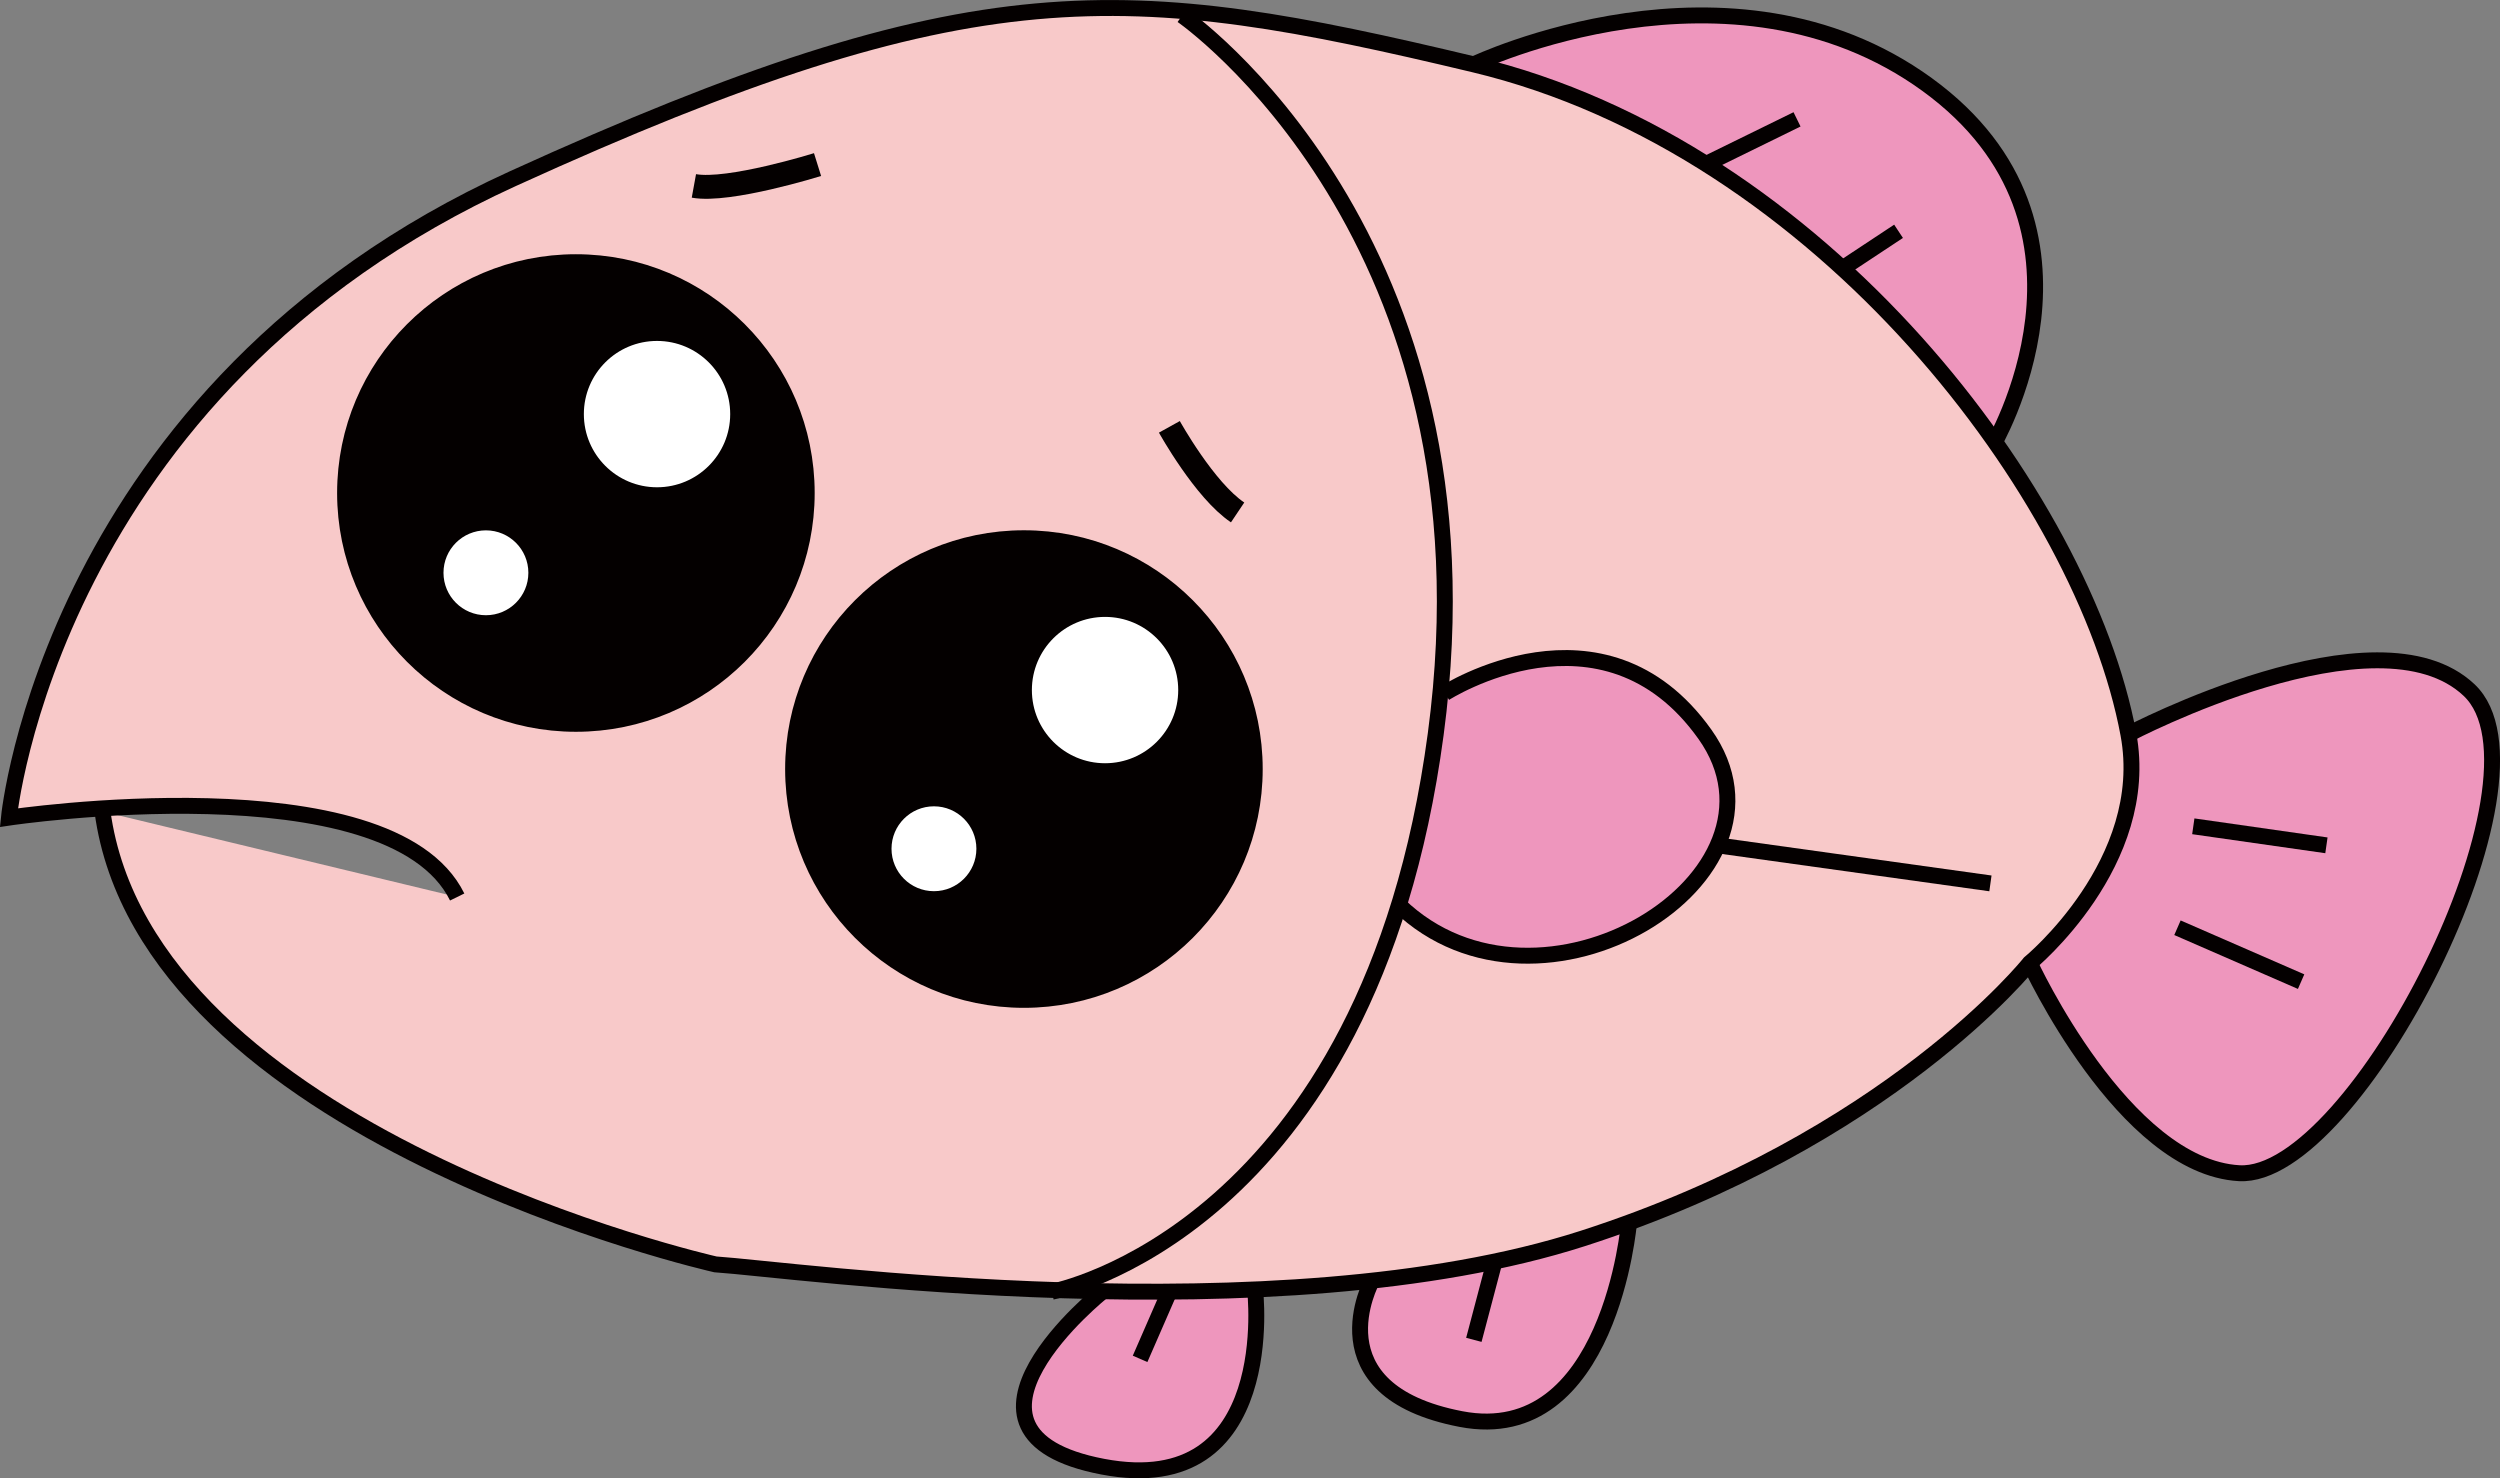 <?xml version="1.0" encoding="UTF-8"?>
<svg id="_レイヤー_2" data-name="レイヤー 2" xmlns="http://www.w3.org/2000/svg" viewBox="0 0 313.99 185.67">
  <rect x="0" y="0" width="313.99" height="185.67" fill="#808080" stroke="none"/>
  <defs>
    <style>
      .cls-1 {
        stroke-width: 3px;
      }

      .cls-1, .cls-2, .cls-3, .cls-4, .cls-5, .cls-6 {
        stroke: #040000;
        stroke-miterlimit: 10;
      }

      .cls-1, .cls-6 {
        fill: none;
      }

      .cls-2 {
        fill: #ee96bd;
      }

      .cls-2, .cls-3, .cls-4, .cls-5, .cls-6 {
        stroke-width: 2px;
      }

      .cls-3 {
        fill: #040000;
      }

      .cls-4 {
        fill: #fff;
      }

      .cls-5 {
        fill: #f8c9c9;
      }
    </style>
  </defs>
  <g id="_レイヤー_3" data-name="レイヤー 3">
    <g>
      <path class="cls-2" d="m185.11,8.08s32.23-15.38,56.92,2.53c24.68,17.92,8.16,45.55,8.16,45.55"/>
      <path class="cls-2" d="m138.51,162.18s-22.3,17.78,0,22.03c22.3,4.24,19.12-22.25,19.12-22.25"/>
      <path class="cls-2" d="m172.32,160.84s-7.54,13.8,11.18,17.39c18.71,3.58,21.1-24.69,21.1-24.69"/>
      <path class="cls-2" d="m267.32,92.21s31.24-16.45,42.79-5.54c11.55,10.91-14.33,61.47-28.86,60.68-14.54-.8-26.32-26.4-26.32-26.4"/>
      <path class="cls-5" d="m12.87,101.92c5.51,40.77,76.98,56.88,76.98,56.88,9.79.65,70.46,9.13,108.96-3.26,38.49-12.4,56.11-34.58,56.11-34.58,0,0,15.39-12.62,12.4-28.74-5.53-29.75-38.49-73.69-82.21-84.13-43.71-10.44-62.64-12.11-120.7,14.35S1.12,102.69,1.12,102.69c0,0,47.88-7.15,56.3,9.97"/>
      <line class="cls-6" x1="214.12" y1="20.67" x2="225.7" y2="14.99"/>
      <line class="cls-6" x1="231.07" y1="33.93" x2="238.45" y2="29.05"/>
      <line class="cls-6" x1="275.47" y1="103.78" x2="292.19" y2="106.17"/>
      <line class="cls-6" x1="273.48" y1="116.52" x2="289.01" y2="123.29"/>
      <line class="cls-6" x1="187.71" y1="158.44" x2="185.11" y2="168.28"/>
      <line class="cls-6" x1="146.87" y1="162.23" x2="143.19" y2="170.67"/>
      <path class="cls-2" d="m181.46,87.06s19.88-12.78,32.66,5.15c12.78,17.94-20.75,38.49-38.43,21.45"/>
      <path class="cls-6" d="m148.47,1.94s40.21,27.75,31.85,90.27c-8.36,62.53-48.18,70.02-48.18,70.02"/>
      <line class="cls-6" x1="215.72" y1="106.17" x2="249.99" y2="110.95"/>
      <path class="cls-1" d="m102.68,20.67s-11.15,3.48-15.53,2.68"/>
      <path class="cls-1" d="m146.87,53.61s4.41,7.96,8.57,10.75"/>
      <circle class="cls-3" cx="72.33" cy="61.92" r="28.99"/>
      <circle class="cls-4" cx="82.52" cy="52.01" r="10.19"/>
      <circle class="cls-4" cx="61.03" cy="71.94" r="6.33"/>
      <circle class="cls-3" cx="128.6" cy="96.59" r="28.99"/>
      <circle class="cls-4" cx="138.79" cy="86.67" r="10.19"/>
      <circle class="cls-4" cx="117.3" cy="106.6" r="6.33"/>
    </g>
  </g>
</svg>
